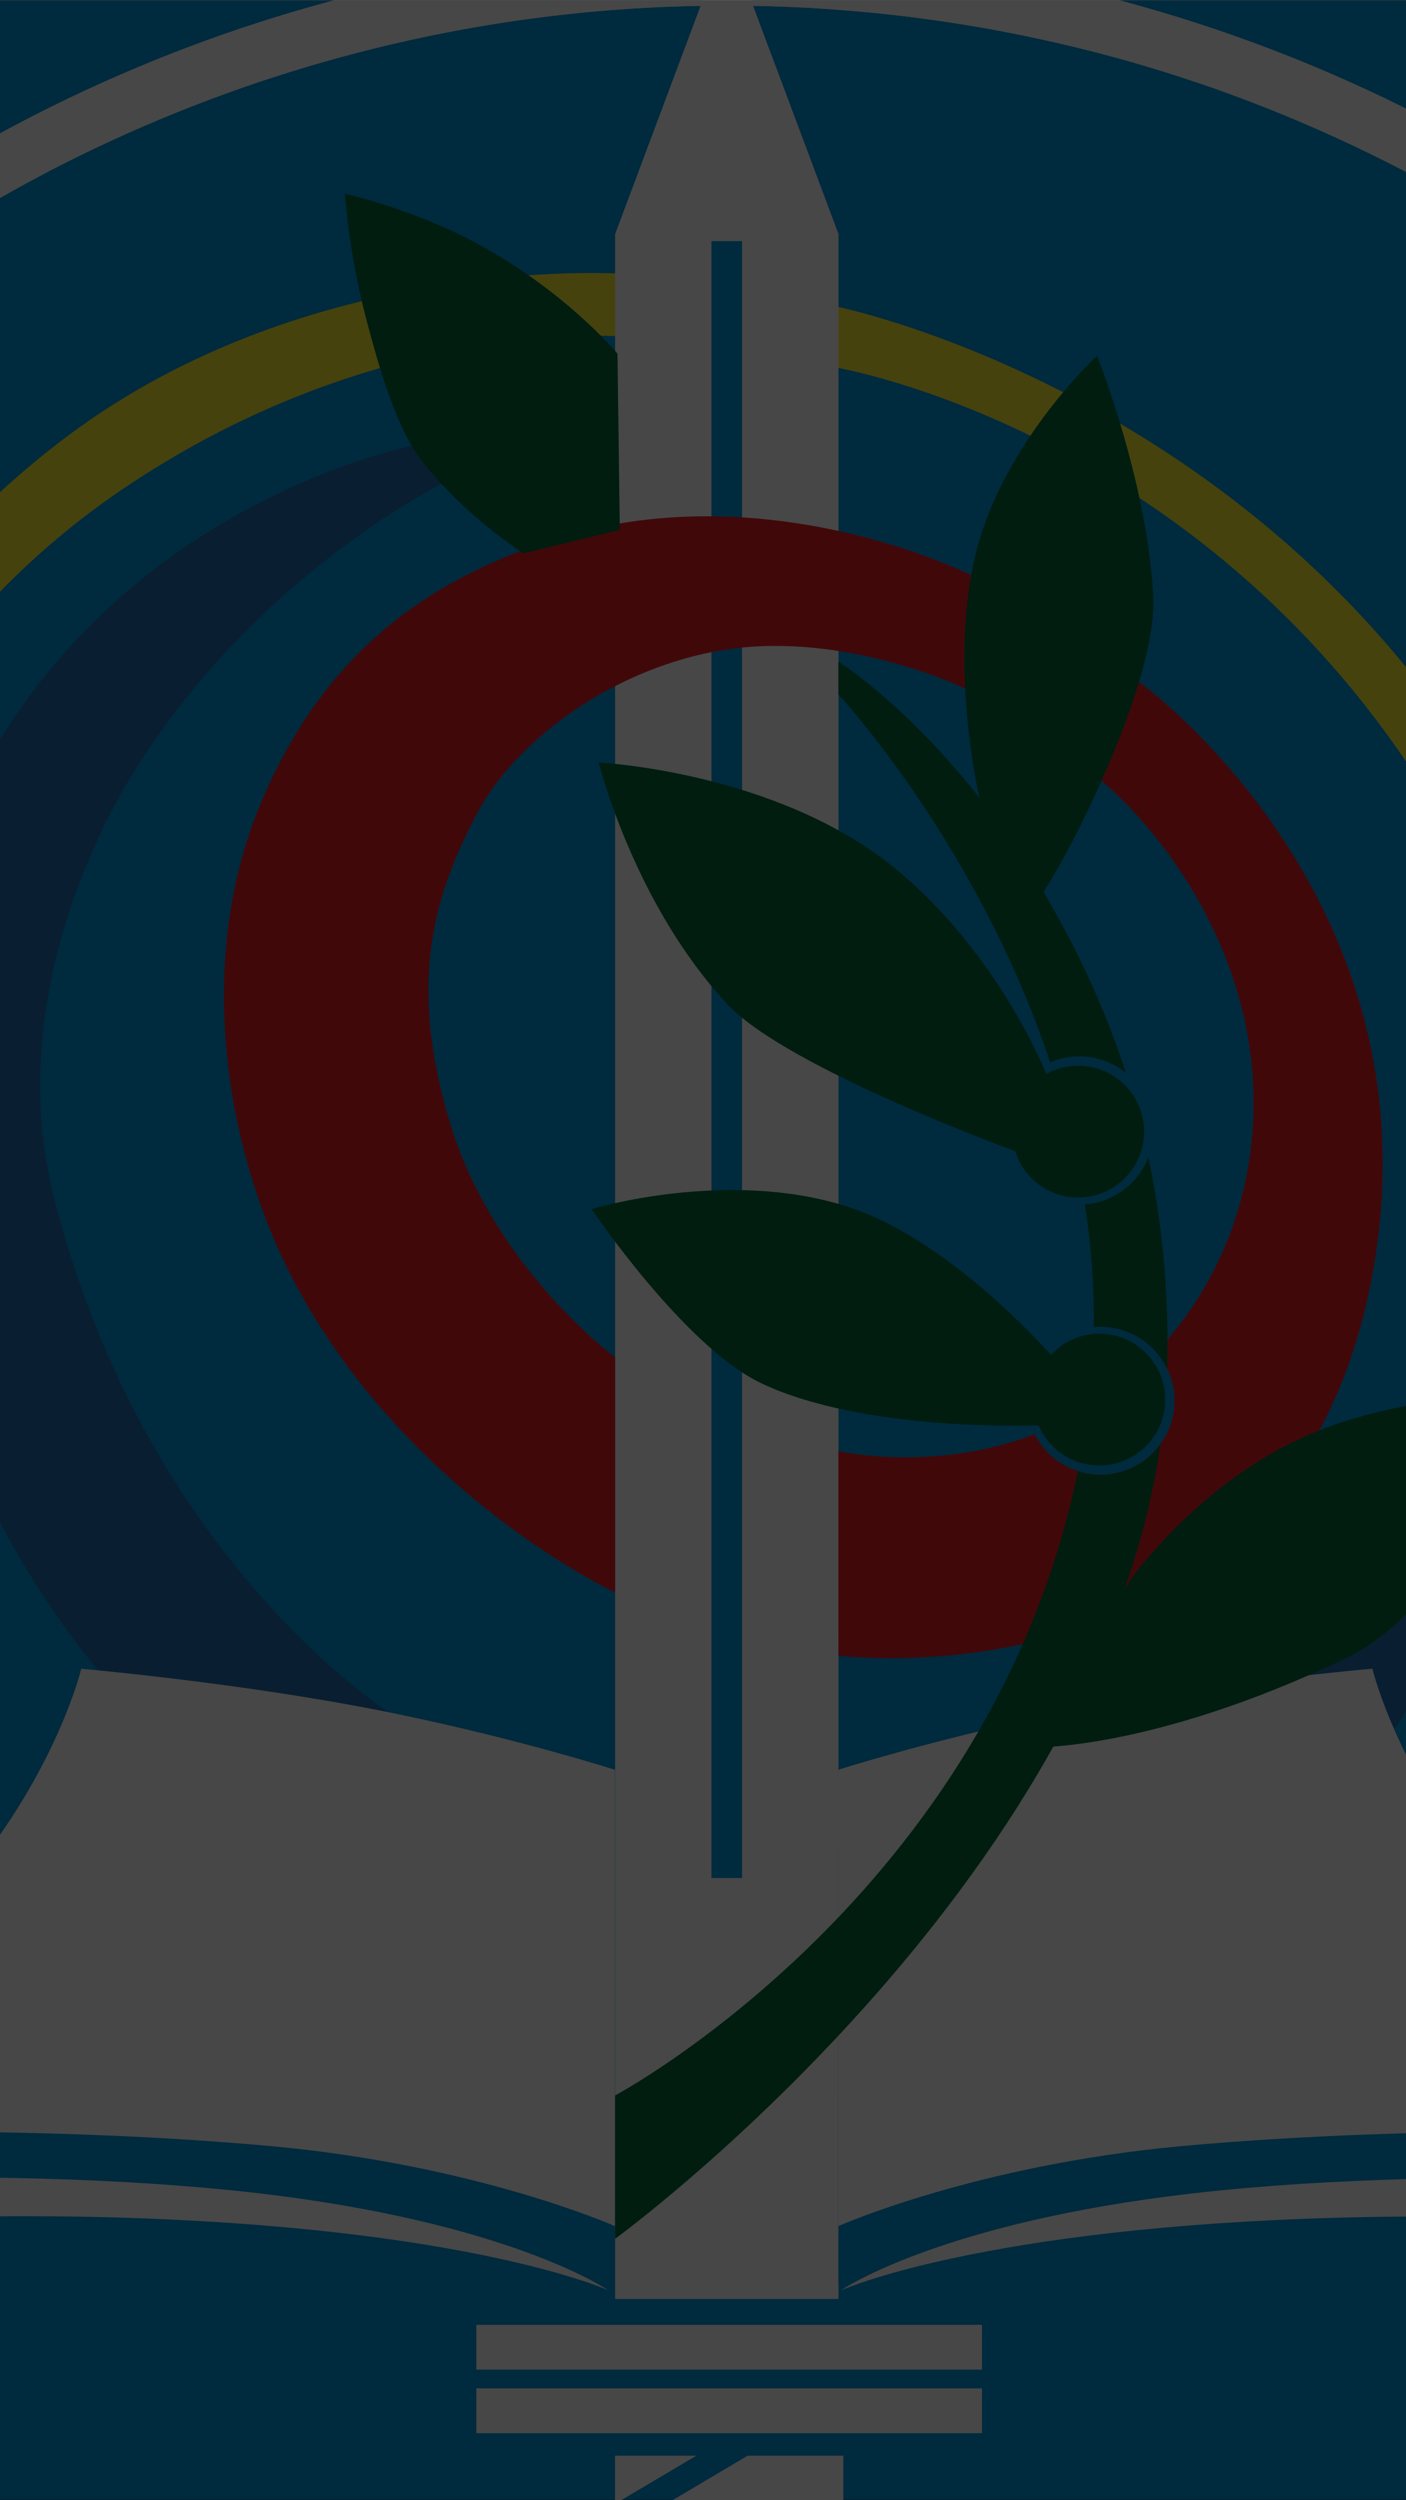 <?xml version="1.0" encoding="utf-8"?>
<!-- Generator: Adobe Illustrator 24.1.2, SVG Export Plug-In . SVG Version: 6.00 Build 0)  -->
<svg version="1.1" id="bc7f8069-8a44-40f5-ae37-ea5741ef82aa"
	 xmlns="http://www.w3.org/2000/svg" xmlns:xlink="http://www.w3.org/1999/xlink" x="0px" y="0px" viewBox="0 0 1080 1920.4"
	 style="enable-background:new 0 0 1080 1920.4;" xml:space="preserve">
<rect x="0" y="0" width="1080" height="1920.4" fill="#333333" stroke="none"/>
<style type="text/css">
	.st0{clip-path:url(#SVGID_2_);}
	.st1{fill: #0198dd;}
	.st2{fill-rule:evenodd;clip-rule:evenodd;fill:#FFFFFF;}
	.st3{fill-rule:evenodd;clip-rule:evenodd;fill:#226BB0;}
	.st4{fill-rule:evenodd;clip-rule:evenodd;fill:#FAEC31;}
	.st5{fill:#FFFFFF;}
	.st6{fill-rule:evenodd;clip-rule:evenodd;fill:#EB1C24;}
	.st7{fill-rule:evenodd;clip-rule:evenodd;fill:#016839;}
	.st8{opacity:0.72;enable-background:new    ;}
</style>
<g>
	<defs>
		<rect id="SVGID_1_" y="0.4" width="1080" height="1920"/>
	</defs>
	<clipPath id="SVGID_2_">
		<use xlink:href="#SVGID_1_"  style="overflow:visible;"/>
	</clipPath>
	<g class="st0">
		<rect class="st1" width="1080" height="1920"/>
		<path class="st2" d="M558.3-39C-88.4-39-612.6,485.2-612.6,1131.9c0,646.6,524.2,1170.9,1170.9,1170.9
			c646.6,0,1170.9-524.2,1170.9-1170.9C1729.1,485.2,1204.9-39,558.3-39z M558.3,2259.4c-622.7,0-1127.5-504.8-1127.5-1127.5
			C-569.3,509.1-64.5,4.3,558.3,4.3c622.7,0,1127.5,504.8,1127.5,1127.5C1685.8,1754.6,1181,2259.4,558.3,2259.4z"/>
		<path class="st2" d="M1723.5,1017.1c-14.4-148.7-57.3-293.3-126.4-425.7c-1.1-2.1-2.2-4.2-3.4-6.4c-2.8-5.4-5.7-10.7-8.6-16
			c-2.7-5-5.5-9.9-8.3-14.8c-1.4-2.4-2.7-4.8-4.1-7.2c-74.4-129.4-173.1-243.2-290.5-335.3c-3.1-2.5-6.3-4.8-9.4-7.3
			c-3.9-3-7.7-6-11.6-8.9C1174.1,130,1078.4,77,976.7,38.1c0,0-0.1,0-0.1,0c-8.5-3.2-17-6.4-25.6-9.5c-1.4-0.5-2.8-1-4.3-1.5
			c-7.1-2.5-14.3-5-21.5-7.3c-2.8-0.9-5.7-1.8-8.5-2.8c-5.8-1.9-11.5-3.7-17.3-5.4c-4.3-1.3-8.6-2.6-12.8-3.8
			c-4.4-1.3-8.7-2.5-13.1-3.8c-5.7-1.6-11.5-3.2-17.3-4.7c-3-0.8-5.9-1.6-8.9-2.3c-7.2-1.8-14.5-3.6-21.8-5.3
			c-1.6-0.4-3.1-0.7-4.7-1.1c-8.8-2-17.6-3.9-26.4-5.7c-0.1,0-0.3-0.1-0.4-0.1C687.5-37.1,578.3-44,469.8-35.7
			c-5.1,0.4-10.2,0.9-15.3,1.3c-3.7,0.3-7.4,0.6-11,1C294.8-19,150.3,23.9,17.8,93c-2.2,1.2-4.5,2.4-6.7,3.5
			c-5.2,2.8-10.5,5.6-15.6,8.4c-5.1,2.8-10.1,5.6-15.2,8.5c-2.3,1.3-4.6,2.6-6.9,3.9C-156,191.8-269.9,290.4-362,407.9
			c-2.4,3.1-4.8,6.2-7.2,9.4c-3,3.9-6,7.7-8.9,11.6c-65.4,87-118.4,182.8-157.4,284.5c0,0,0,0,0,0.1c-3.2,8.5-6.4,17-9.5,25.6
			c-0.5,1.4-1,2.8-1.5,4.3c-2.5,7.1-4.9,14.3-7.3,21.5c-0.9,2.8-1.8,5.7-2.8,8.5c-1.8,5.7-3.7,11.5-5.4,17.3
			c-1.3,4.3-2.6,8.6-3.8,12.9c-1.3,4.4-2.5,8.7-3.8,13.1c-1.6,5.8-3.2,11.5-4.7,17.3c-0.8,2.9-1.6,5.9-2.3,8.9
			c-1.9,7.3-3.6,14.6-5.3,21.8c-0.4,1.5-0.7,3.1-1.1,4.6c-2,8.8-3.9,17.6-5.8,26.5c0,0.1,0,0.2-0.1,0.3
			c-21.9,106.6-28.8,215.8-20.5,324.4c0.4,4.8,0.8,9.7,1.2,14.5c0.4,4,0.7,7.9,1.1,11.9c14.4,148.6,57.3,293,126.3,425.4
			c1.2,2.4,2.5,4.8,3.8,7.2c2.7,5.1,5.4,10.1,8.1,15.2c2.9,5.2,5.8,10.5,8.8,15.7c1.2,2.1,2.4,4.3,3.7,6.4
			c74.5,129.5,173.2,243.5,290.7,335.6c2.9,2.3,5.8,4.5,8.8,6.8c4.1,3.1,8.1,6.3,12.2,9.4c87,65.4,182.7,118.3,284.3,157.3
			c0.1,0,0.2,0.1,0.3,0.1c8.4,3.2,16.9,6.4,25.4,9.4c1.5,0.5,3,1,4.5,1.6c7.1,2.5,14.1,4.9,21.3,7.3c2.9,1,5.8,1.9,8.7,2.8
			c5.7,1.8,11.4,3.6,17.1,5.4c4.3,1.3,8.7,2.6,13.1,3.9c4.3,1.3,8.6,2.5,12.9,3.7c5.8,1.6,11.6,3.2,17.5,4.7
			c2.9,0.8,5.8,1.5,8.7,2.3c7.3,1.9,14.6,3.7,22,5.4c1.5,0.3,3,0.7,4.5,1c8.9,2,17.7,4,26.6,5.8c0,0,0.1,0,0.1,0
			c106.7,21.9,215.8,28.8,324.4,20.5c5-0.4,9.9-0.8,14.9-1.3c3.8-0.3,7.7-0.6,11.5-1c148.6-14.4,293.1-57.3,425.5-126.4
			c2.3-1.2,4.5-2.4,6.7-3.6c5.2-2.8,10.4-5.5,15.6-8.4c5.1-2.8,10.2-5.6,15.2-8.5c2.3-1.3,4.6-2.6,6.9-3.9
			c129.4-74.4,243.3-173.1,335.4-290.6c2.4-3,4.7-6.1,7.1-9.1c3-3.9,6.1-7.9,9.1-11.9c65.4-87,118.4-182.7,157.3-284.4
			c0-0.1,0.1-0.1,0.1-0.2c3.2-8.4,6.4-16.9,9.4-25.5c0.5-1.5,1-2.9,1.6-4.4c2.5-7.1,4.9-14.2,7.3-21.3c1-2.9,1.9-5.8,2.8-8.6
			c1.8-5.7,3.6-11.4,5.4-17.2c1.3-4.3,2.6-8.7,3.9-13c1.3-4.3,2.5-8.6,3.7-13c1.6-5.8,3.2-11.6,4.7-17.4c0.8-2.9,1.5-5.9,2.3-8.8
			c1.9-7.3,3.6-14.6,5.3-21.9c0.4-1.5,0.7-3,1.1-4.6c2-8.8,4-17.7,5.8-26.5c0-0.1,0-0.2,0.1-0.3c21.9-106.6,28.8-215.8,20.5-324.3
			c-0.4-5.2-0.9-10.4-1.3-15.6C1724.1,1024.3,1723.9,1020.7,1723.5,1017.1z M1539.1,575.5c2.7,4.8,5.4,9.6,8,14.4
			c2.8,5.1,5.5,10.2,8.3,15.4c1.1,2,2.2,4.1,3.2,6.1c66.3,127.7,107.6,266.9,121.8,410.1c0.3,3.1,0.6,6.3,0.8,9.4
			c0.5,5.3,1,10.6,1.4,16c2.1,28.1,3.2,56.4,3.2,85c0,76.2-7.6,152.3-22.8,226.9c-0.1,0.3-0.1,0.5-0.2,0.8c-1.7,8.4-3.5,16.7-5.4,25
			c-0.4,1.6-0.8,3.3-1.2,4.9c-1.6,6.9-3.3,13.7-5,20.5c-0.8,3-1.6,6-2.3,9c-1.4,5.4-2.9,10.8-4.4,16.2c-1.2,4.4-2.5,8.7-3.7,13.1
			c-1.2,4-2.4,8-3.6,12c-1.7,5.7-3.5,11.4-5.4,17.1c-0.8,2.6-1.7,5.2-2.5,7.8c-2.3,7-4.7,14.1-7.2,21.1c-0.4,1.2-0.9,2.5-1.3,3.7
			c-28.7,80.2-66.3,156.9-112.2,228.7c-15.4,24.2-31.7,47.6-48.6,70.2c-2.7,3.5-5.4,7.1-8.1,10.6c-2.5,3.2-4.9,6.5-7.4,9.7
			c-88.9,112.9-198.5,207.8-323,279.8c-2.2,1.3-4.4,2.5-6.6,3.8c-4.9,2.8-9.8,5.5-14.7,8.2c-5,2.7-10,5.4-15,8
			c-2.2,1.2-4.4,2.3-6.5,3.5C951,2198.5,812,2239.8,668.9,2254c-3.8,0.4-7.6,0.7-11.4,1c-4.7,0.4-9.3,0.8-14,1.2
			c-28.1,2.1-56.6,3.2-85.3,3.2c-76.3,0-152.4-7.6-227.2-22.9c0,0-0.1,0-0.1,0c-8.6-1.8-17.2-3.6-25.7-5.6c-1.4-0.3-2.8-0.7-4.2-1
			c-7.1-1.7-14.2-3.4-21.2-5.2c-2.8-0.7-5.6-1.4-8.3-2.2c-5.6-1.5-11.3-3-16.9-4.6c-4.1-1.2-8.3-2.3-12.4-3.6
			c-4.2-1.2-8.4-2.5-12.6-3.7c-5.5-1.7-11-3.4-16.5-5.2c-2.8-0.9-5.6-1.8-8.4-2.7c-6.8-2.3-13.7-4.6-20.5-7c-1.4-0.5-2.9-1-4.3-1.5
			c-8.2-2.9-16.3-5.9-24.5-9c-0.1,0-0.2-0.1-0.3-0.1c-71.2-27.4-139.5-61.9-203.8-102.9c-24.2-15.4-47.5-31.6-70.1-48.5
			c-3.9-2.9-7.7-5.9-11.5-8.8c-2.9-2.2-5.8-4.5-8.7-6.7c-113-89-208-198.6-279.9-323.1c-1.2-2.1-2.4-4.2-3.6-6.3
			c-2.8-5-5.6-10-8.4-15c-2.7-4.9-5.3-9.8-7.9-14.7c-1.2-2.3-2.4-4.6-3.6-6.8c-66.2-127.6-107.4-266.6-121.6-409.6
			c-0.4-3.9-0.7-7.8-1-11.7c-0.4-4.6-0.8-9.1-1.2-13.7c-2.1-28.2-3.2-56.6-3.2-85.3c0-76.3,7.6-152.4,22.9-227.2c0-0.1,0-0.1,0-0.2
			c1.8-8.6,3.6-17.1,5.6-25.6c0.3-1.4,0.7-2.9,1-4.3c1.7-7.1,3.4-14.1,5.2-21.1c0.7-2.8,1.4-5.6,2.2-8.4c1.5-5.6,3-11.2,4.5-16.8
			c1.2-4.2,2.4-8.3,3.6-12.5c1.2-4.2,2.5-8.3,3.7-12.5c1.7-5.5,3.4-11.1,5.2-16.6c0.9-2.8,1.8-5.5,2.7-8.3c2.3-6.9,4.6-13.7,7-20.6
			c0.5-1.4,1-2.8,1.5-4.2c2.9-8.2,6-16.4,9.1-24.6c0,0,0-0.1,0.1-0.2c27.4-71.2,61.9-139.5,103-203.8c15.4-24.2,31.6-47.5,48.6-70.1
			c2.9-3.8,5.8-7.6,8.7-11.3c2.3-3,4.5-5.9,6.8-8.9c89-113,198.6-208,323.1-279.9c2.1-1.2,4.2-2.4,6.3-3.6c5-2.8,10-5.6,15-8.4
			c4.9-2.7,9.8-5.3,14.7-7.9c2.3-1.2,4.6-2.4,6.8-3.6C165.5,65.2,304.5,23.9,447.5,9.7c4-0.4,8-0.7,12.1-1.1
			c4.4-0.4,8.9-0.8,13.3-1.1c28.2-2.1,56.6-3.2,85.3-3.2c85.2,0,170.1,9.5,253.1,28.5c1.3,0.3,2.7,0.6,4,0.9
			c7.2,1.7,14.3,3.4,21.5,5.2c2.7,0.7,5.4,1.4,8.1,2.1c5.7,1.5,11.4,3,17.1,4.6c4.1,1.1,8.1,2.3,12.2,3.5c4.3,1.2,8.5,2.5,12.8,3.8
			c5.4,1.7,10.8,3.4,16.3,5.1c2.9,0.9,5.7,1.9,8.6,2.8c6.8,2.2,13.5,4.6,20.3,6.9c1.5,0.5,3,1,4.5,1.6c8.1,2.9,16.2,5.9,24.3,9
			c0.1,0.1,0.3,0.1,0.4,0.2c71.2,27.4,139.4,61.8,203.7,102.9c24.2,15.4,47.5,31.6,70.1,48.5c3.8,2.9,7.6,5.8,11.4,8.7
			c3,2.3,5.9,4.5,8.8,6.8c112.9,88.9,207.9,198.5,279.8,322.9C1536.5,570.8,1537.8,573.1,1539.1,575.5z"/>
		<path class="st3" d="M1153.2,916.1c0,0,23.6,71.2,0,207.6c-21.8,126-83.1,205.8-83.1,205.8l-18.1-45.1l-63.2,9
			c0,0,78.8-63.6,117.4-146.2C1153.9,1045,1153.2,916.1,1153.2,916.1z"/>
		<path class="st3" d="M319,342c0,0-316.4,57.9-386.4,399c-65.6,319.7,151.7,552.5,151.7,552.5l222.1,27.1
			c0,0-193.7-117-265.4-402.6c-32.4-129,19.5-255.7,59.6-321.4c94.5-154.9,240.1-225.7,240.1-225.7L319,342z"/>
		<path class="st4" d="M476.1,210.2c-0.4,0.1-237.1-15.9-424.7,125.1C-233.2,549-186.5,858.3-186.5,858.3S-165.4,552,93.3,376.3
			c202.3-137.4,391.8-117.4,391.8-117.4L476.1,210.2z"/>
		<path class="st4" d="M1100.8,1387.3l25.3,36.1c0,0,273.6-316.2,46.9-767.3C997.4,306.6,642.2,235.4,642.2,235.4v46.9
			c0,0,302,50.4,474.8,362.9C1353.8,1073.1,1100.8,1387.3,1100.8,1387.3z"/>
		<path class="st2" d="M1512.5,1726.8c0,0-120.4-113.5-157.1-97.5c-17.3,7.5,21.7,50.6,21.7,50.6s-268.4-20.3-480.3,7.2
			c-180.9,23.5-251,72.2-251,72.2s107.4-48.8,386.4-56C1264.8,1697.3,1512.5,1726.8,1512.5,1726.8z"/>
		<path class="st2" d="M-399.6,1726.7c0,0,120.4-113.7,157.1-97.7c17.3,7.5-21.7,50.6-21.7,50.6s268.4-20.4,480.3,7.2
			c180.9,23.6,251,72.3,251,72.3s-107.4-48.9-386.4-56.1C-151.9,1697.2-399.6,1726.7-399.6,1726.7z"/>
		<path class="st2" d="M472.4,1359.4c-2.2-0.7-68.6-22-160.7-41.5c-115.9-24.6-249.3-36.1-249.3-36.1s-14.4,60.9-66.8,133.7
			c-76,105.4-182.4,224-182.4,224s201.6-8.8,395.6,9c155.5,14.3,260,59.8,263.6,61.4L472.4,1359.4z"/>
		<path class="st2" d="M1121,1415.4c-52.5-72.8-66.8-133.7-66.8-133.7s-133.4,11.5-249.3,36.1c-93.6,19.9-160.8,41.5-160.8,41.5
			v350.5c0,0,105.5-46.9,263.7-61.4c194-17.8,395.6-9,395.6-9S1197,1520.8,1121,1415.4z"/>
		<path class="st2" d="M644.1,1247.1V179.8L558.3-49.4v-0.2l0,0.1l0-0.1v0.2l-85.8,229.2v1586h171.6v-11.4H644L644.1,1247.1
			L644.1,1247.1z M570,1442.5h-23.5V185.2H570V1442.5z"/>
		<polygon class="st2" points="647.8,1924 647.8,1886.2 574.3,1886.2 472.4,1946.6 472.4,2028.1 		"/>
		<polygon class="st2" points="534.9,1886.2 472.4,1886.2 472.4,1923.2 		"/>
		<rect x="365.9" y="1834.5" class="st5" width="388.4" height="34.4"/>
		<rect x="365.9" y="1785.7" class="st5" width="388.4" height="34.4"/>
		<path class="st6" d="M873.3,522.5l-28.9,75.8c0,0,78.5,61.1,108.3,171.5c20.2,74.7,11.7,161.3-36.1,232.9
			c-8.5,12.7-17.9,24.7-28.3,35.9c20.6,23.7,18,59.6-5.7,80.2c-23.7,20.6-59.6,18-80.2-5.7c-3-3.5-5.6-7.3-7.7-11.4
			c-78.4,29.8-150.7,12.9-150.7,12.9v157.1c0,0,354.2,45.4,411.7-301.5C1102.9,685.4,873.3,522.5,873.3,522.5z"/>
		<path class="st6" d="M748.7,443.1c0,0-161.3-83.2-328.6-27.1c-81,27.2-168.4,77-220.3,202.2c-51.1,123.4-24.4,265.6,21.7,357.5
			c85.5,170.5,251,247.4,251,247.4v-180.5c0,0-92.5-68.2-126.4-178.7c-33.6-109.7-12.4-176.6,19.9-238.3
			C396.5,566.9,474,511.9,557.3,499c93.9-14.5,186,30.7,186,30.7L748.7,443.1z"/>
		<path class="st7" d="M829.1,811.4c13,0,25.6,4.4,35.7,12.6c-17.9-55.3-41.4-102.3-65.1-142.1C727.4,560.5,644,508.1,644,508.1
			v25.3c0,0,106.7,114.4,162.7,282.6C813.8,812.9,821.4,811.4,829.1,811.4z"/>
		<path class="st7" d="M845.3,1132.8c-5.9,0-11.8-0.9-17.4-2.7c-66.6,325.3-355.4,479.4-355.4,479.4v110.1
			c0,0,369.6-269.2,418.9-610.3C880.7,1124,863.6,1132.8,845.3,1132.8z"/>
		<path class="st7" d="M840.2,1019.3c1.7-0.2,3.4-0.2,5.1-0.2c21.8,0,41.8,12.5,51.2,32.2c0.1-2.9,0.2-5.8,0.2-8.7
			c0.9-51.6-4-103.2-14.6-153.7c-7.9,20.5-26.9,34.6-48.8,36.2C838.2,956.1,840.5,987.7,840.2,1019.3z"/>
		<path class="st7" d="M1192.9,1071.4c0,0-103.7-5.7-187.8,30.7c-84.8,36.7-137.2,111.9-137.2,111.9l-75.8,128.2
			c0,0,91.5,3.3,241.9-68.6C1119.2,1232.9,1192.9,1071.4,1192.9,1071.4z"/>
		<path class="st7" d="M842.6,273.3c0,0-69.9,64.6-92.1,148c-22.9,86.2,1.8,191.4,1.8,191.4l45.1,79.4c12-19.1,23.1-38.8,33-59
			c26.5-53.5,58-130.6,55.4-175.7C880.9,368.1,842.6,273.3,842.6,273.3z"/>
		<path class="st7" d="M454.4,928.7c0,0,104.3-31.7,196.8-1.8c83.1,26.8,162.5,121,162.5,121l3.6-1.8l-5.4,48.7h-14.4
			c0,0-133.4,5.6-213.1-32.5C525.5,1034.1,454.4,928.7,454.4,928.7z"/>
		<path class="st7" d="M844.4,1024.4c27.9,0,50.6,22.6,50.6,50.6s-22.6,50.6-50.6,50.6c-27.9,0-50.6-22.6-50.6-50.6l0,0v0
			C793.9,1047.1,816.5,1024.4,844.4,1024.4z"/>
		<path class="st7" d="M459.9,585.7c0,0,136.3,6.6,227.5,81.2c81.4,66.7,117.4,160.7,117.4,160.7L783,885.4
			c0,0-177.5-64.3-223.9-113.7C486.9,694.7,459.9,585.7,459.9,585.7z"/>
		<path class="st7" d="M828.2,818.6c27.9,0,50.6,22.6,50.6,50.6c0,27.9-22.6,50.6-50.6,50.6s-50.6-22.6-50.6-50.6
			C777.6,841.2,800.3,818.6,828.2,818.6L828.2,818.6z"/>
		<path class="st7" d="M264.9,148.8c0,0,49.4,10.9,97.5,36.1c70.9,37.2,111.9,86.7,111.9,86.7l1.8,135.4l-74,18.1
			c0,0-44.1-28-77.6-70.4c-20.1-25.4-33.7-73.6-43.3-110.1C273,213.1,267.6,181.1,264.9,148.8z"/>
		<rect y="-2.6" class="st8" width="1080" height="1923"/>
	</g>
</g>
</svg>
